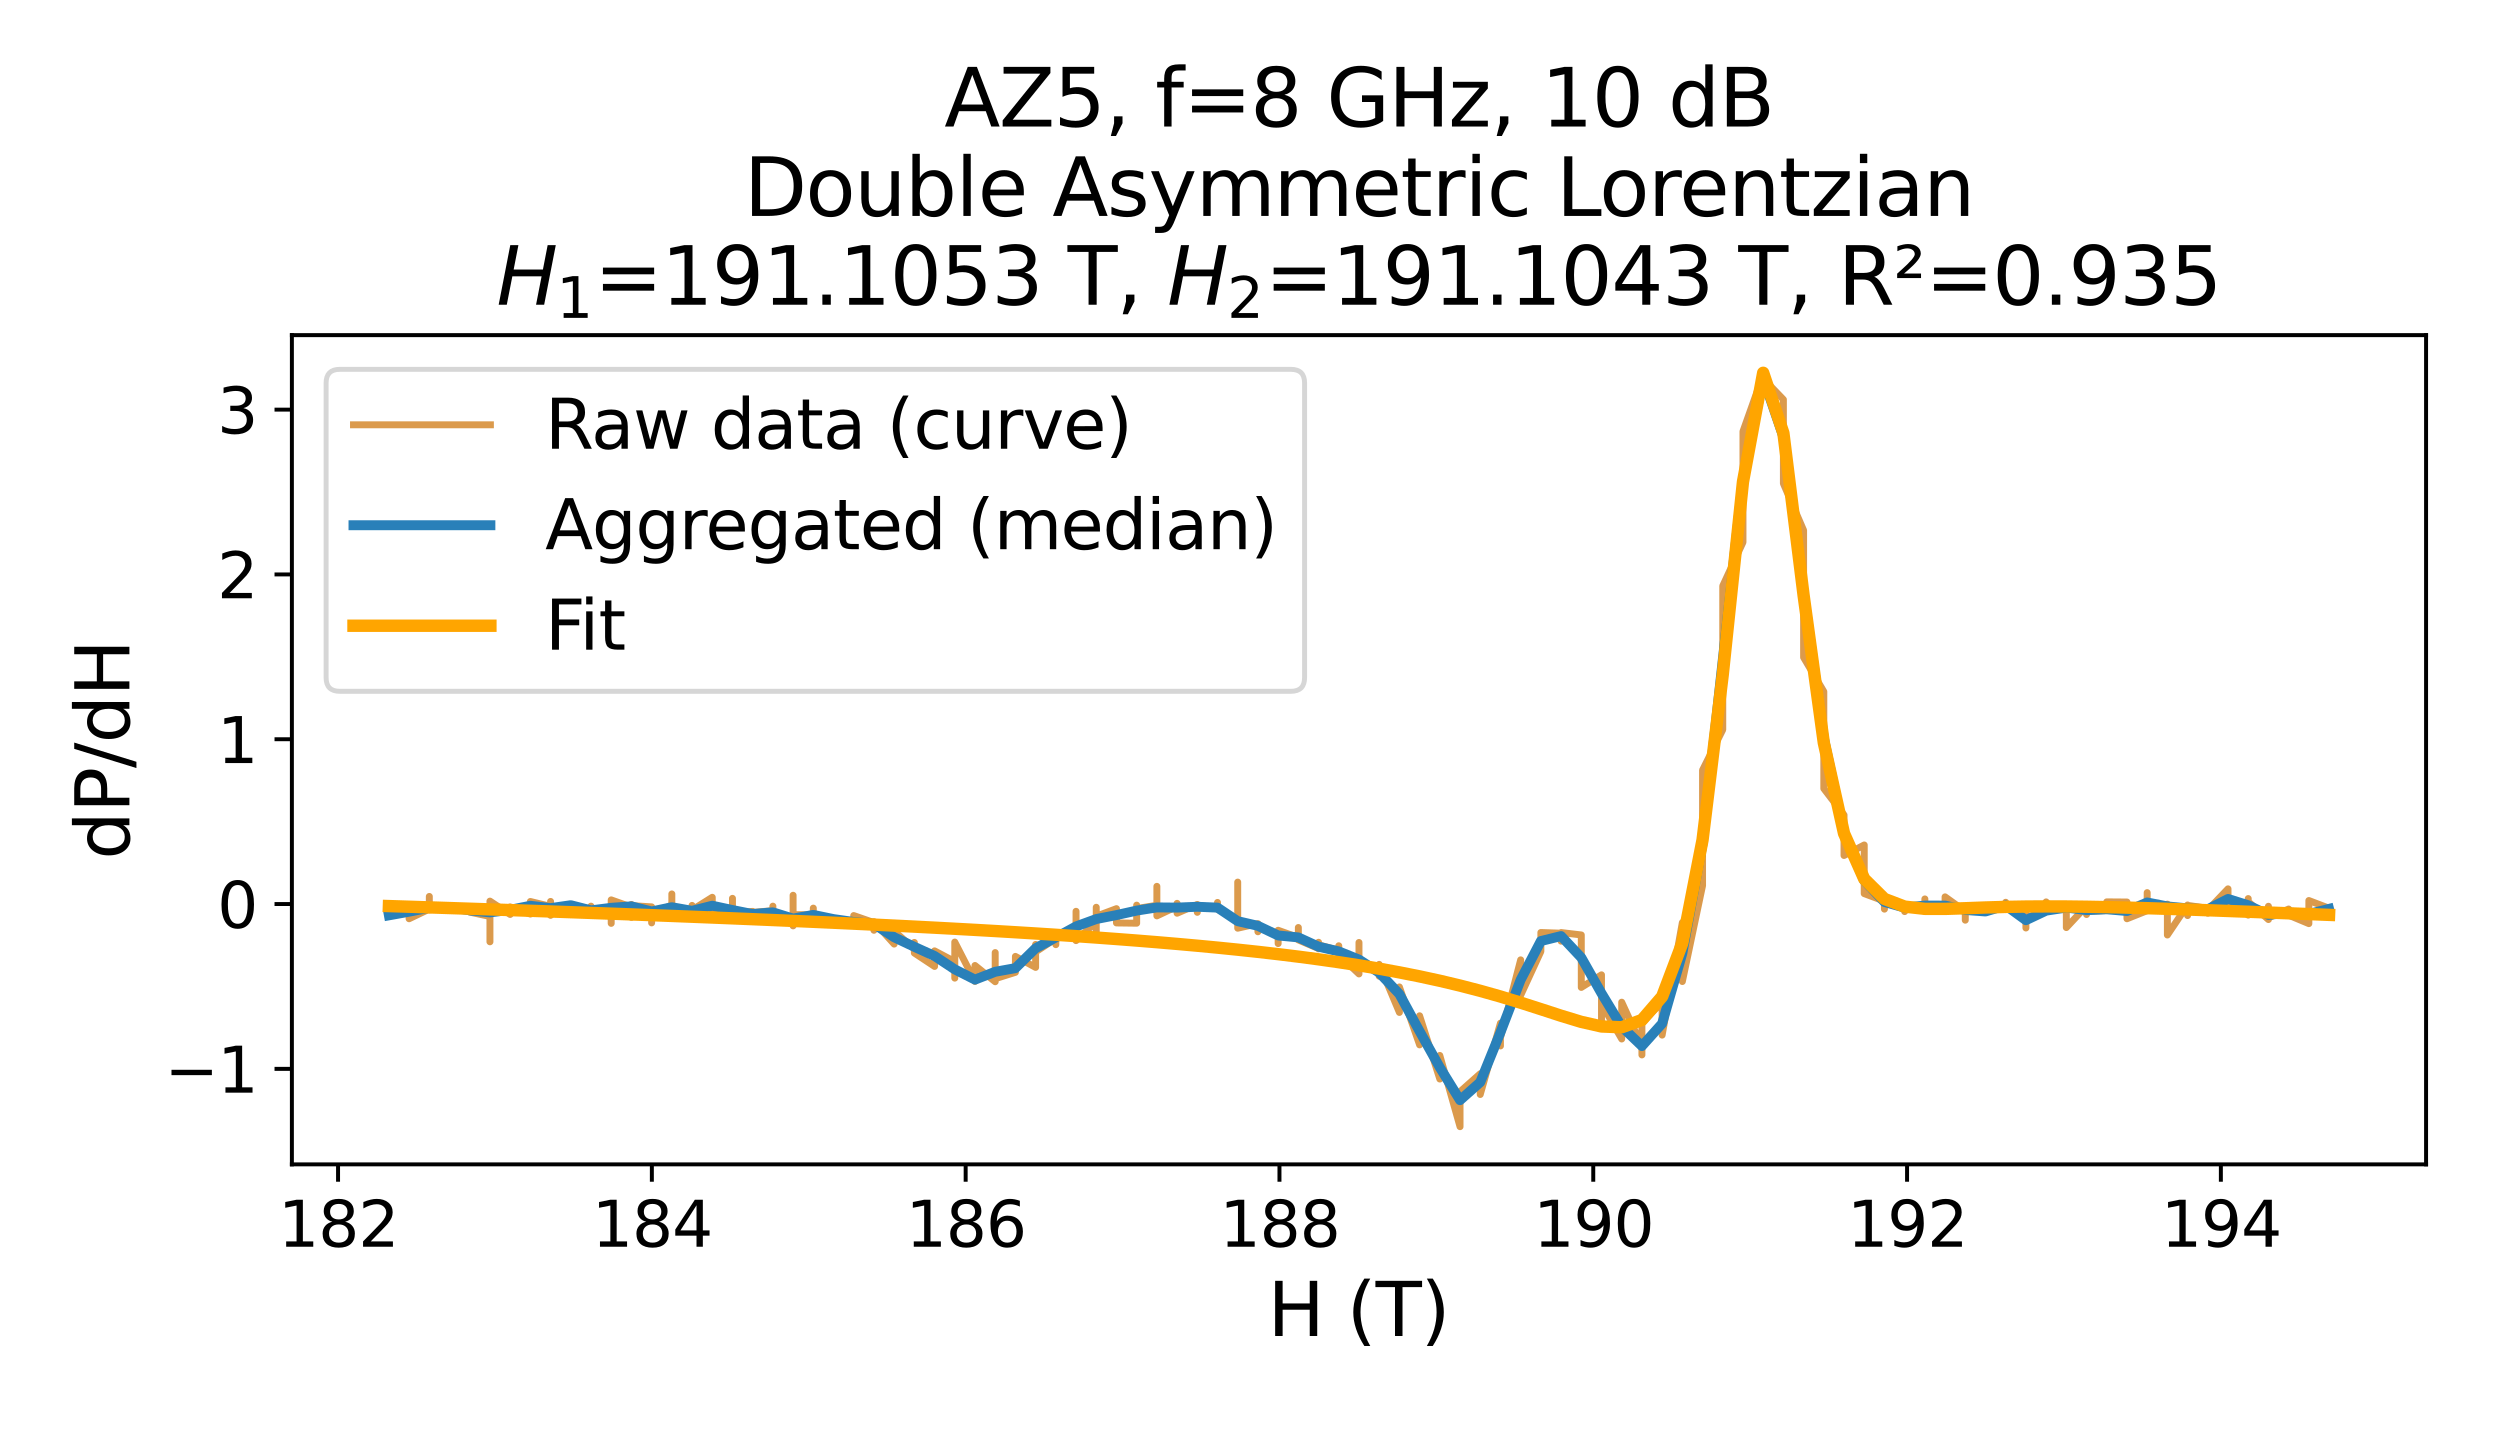 <?xml version="1.0" encoding="utf-8" standalone="no"?>
<!DOCTYPE svg PUBLIC "-//W3C//DTD SVG 1.1//EN"
  "http://www.w3.org/Graphics/SVG/1.1/DTD/svg11.dtd">
<svg xmlns:xlink="http://www.w3.org/1999/xlink" width="504pt" height="288pt" viewBox="0 0 504 288" xmlns="http://www.w3.org/2000/svg" version="1.1">
 <defs>
  <style type="text/css">*{stroke-linejoin: round; stroke-linecap: butt}</style>
 </defs>
 <g id="figure_1">
  <g id="patch_1">
   <path d="M 0 288 
L 504 288 
L 504 0 
L 0 0 
z
" style="fill: #ffffff"/>
  </g>
  <g id="axes_1">
   <g id="patch_2">
    <path d="M 58.844 234.736 
L 489.096 234.736 
L 489.096 67.56 
L 58.844 67.56 
z
" style="fill: #ffffff"/>
   </g>
   <g id="matplotlib.axis_1">
    <g id="xtick_1">
     <g id="line2d_1">
      <defs>
       <path id="mc2776d03d2" d="M 0 0 
L 0 3.5 
" style="stroke: #000000; stroke-width: 0.8"/>
      </defs>
      <g>
       <use xlink:href="#mc2776d03d2" x="68.151" y="234.736" style="stroke: #000000; stroke-width: 0.8"/>
      </g>
     </g>
     <g id="text_1">
      <!-- 182 -->
      <g transform="translate(56.079 251.348) scale(0.127 -0.127)">
       <defs>
        <path id="DejaVuSans-31" d="M 794 531 
L 1825 531 
L 1825 4091 
L 703 3866 
L 703 4441 
L 1819 4666 
L 2450 4666 
L 2450 531 
L 3481 531 
L 3481 0 
L 794 0 
L 794 531 
z
" transform="scale(0.016)"/>
        <path id="DejaVuSans-38" d="M 2034 2216 
Q 1584 2216 1326 1975 
Q 1069 1734 1069 1313 
Q 1069 891 1326 650 
Q 1584 409 2034 409 
Q 2484 409 2743 651 
Q 3003 894 3003 1313 
Q 3003 1734 2745 1975 
Q 2488 2216 2034 2216 
z
M 1403 2484 
Q 997 2584 770 2862 
Q 544 3141 544 3541 
Q 544 4100 942 4425 
Q 1341 4750 2034 4750 
Q 2731 4750 3128 4425 
Q 3525 4100 3525 3541 
Q 3525 3141 3298 2862 
Q 3072 2584 2669 2484 
Q 3125 2378 3379 2068 
Q 3634 1759 3634 1313 
Q 3634 634 3220 271 
Q 2806 -91 2034 -91 
Q 1263 -91 848 271 
Q 434 634 434 1313 
Q 434 1759 690 2068 
Q 947 2378 1403 2484 
z
M 1172 3481 
Q 1172 3119 1398 2916 
Q 1625 2713 2034 2713 
Q 2441 2713 2670 2916 
Q 2900 3119 2900 3481 
Q 2900 3844 2670 4047 
Q 2441 4250 2034 4250 
Q 1625 4250 1398 4047 
Q 1172 3844 1172 3481 
z
" transform="scale(0.016)"/>
        <path id="DejaVuSans-32" d="M 1228 531 
L 3431 531 
L 3431 0 
L 469 0 
L 469 531 
Q 828 903 1448 1529 
Q 2069 2156 2228 2338 
Q 2531 2678 2651 2914 
Q 2772 3150 2772 3378 
Q 2772 3750 2511 3984 
Q 2250 4219 1831 4219 
Q 1534 4219 1204 4116 
Q 875 4013 500 3803 
L 500 4441 
Q 881 4594 1212 4672 
Q 1544 4750 1819 4750 
Q 2544 4750 2975 4387 
Q 3406 4025 3406 3419 
Q 3406 3131 3298 2873 
Q 3191 2616 2906 2266 
Q 2828 2175 2409 1742 
Q 1991 1309 1228 531 
z
" transform="scale(0.016)"/>
       </defs>
       <use xlink:href="#DejaVuSans-31"/>
       <use xlink:href="#DejaVuSans-38" transform="translate(63.623 0)"/>
       <use xlink:href="#DejaVuSans-32" transform="translate(127.246 0)"/>
      </g>
     </g>
    </g>
    <g id="xtick_2">
     <g id="line2d_2">
      <g>
       <use xlink:href="#mc2776d03d2" x="131.414" y="234.736" style="stroke: #000000; stroke-width: 0.8"/>
      </g>
     </g>
     <g id="text_2">
      <!-- 184 -->
      <g transform="translate(119.341 251.348) scale(0.127 -0.127)">
       <defs>
        <path id="DejaVuSans-34" d="M 2419 4116 
L 825 1625 
L 2419 1625 
L 2419 4116 
z
M 2253 4666 
L 3047 4666 
L 3047 1625 
L 3713 1625 
L 3713 1100 
L 3047 1100 
L 3047 0 
L 2419 0 
L 2419 1100 
L 313 1100 
L 313 1709 
L 2253 4666 
z
" transform="scale(0.016)"/>
       </defs>
       <use xlink:href="#DejaVuSans-31"/>
       <use xlink:href="#DejaVuSans-38" transform="translate(63.623 0)"/>
       <use xlink:href="#DejaVuSans-34" transform="translate(127.246 0)"/>
      </g>
     </g>
    </g>
    <g id="xtick_3">
     <g id="line2d_3">
      <g>
       <use xlink:href="#mc2776d03d2" x="194.676" y="234.736" style="stroke: #000000; stroke-width: 0.8"/>
      </g>
     </g>
     <g id="text_3">
      <!-- 186 -->
      <g transform="translate(182.603 251.348) scale(0.127 -0.127)">
       <defs>
        <path id="DejaVuSans-36" d="M 2113 2584 
Q 1688 2584 1439 2293 
Q 1191 2003 1191 1497 
Q 1191 994 1439 701 
Q 1688 409 2113 409 
Q 2538 409 2786 701 
Q 3034 994 3034 1497 
Q 3034 2003 2786 2293 
Q 2538 2584 2113 2584 
z
M 3366 4563 
L 3366 3988 
Q 3128 4100 2886 4159 
Q 2644 4219 2406 4219 
Q 1781 4219 1451 3797 
Q 1122 3375 1075 2522 
Q 1259 2794 1537 2939 
Q 1816 3084 2150 3084 
Q 2853 3084 3261 2657 
Q 3669 2231 3669 1497 
Q 3669 778 3244 343 
Q 2819 -91 2113 -91 
Q 1303 -91 875 529 
Q 447 1150 447 2328 
Q 447 3434 972 4092 
Q 1497 4750 2381 4750 
Q 2619 4750 2861 4703 
Q 3103 4656 3366 4563 
z
" transform="scale(0.016)"/>
       </defs>
       <use xlink:href="#DejaVuSans-31"/>
       <use xlink:href="#DejaVuSans-38" transform="translate(63.623 0)"/>
       <use xlink:href="#DejaVuSans-36" transform="translate(127.246 0)"/>
      </g>
     </g>
    </g>
    <g id="xtick_4">
     <g id="line2d_4">
      <g>
       <use xlink:href="#mc2776d03d2" x="257.939" y="234.736" style="stroke: #000000; stroke-width: 0.8"/>
      </g>
     </g>
     <g id="text_4">
      <!-- 188 -->
      <g transform="translate(245.866 251.348) scale(0.127 -0.127)">
       <use xlink:href="#DejaVuSans-31"/>
       <use xlink:href="#DejaVuSans-38" transform="translate(63.623 0)"/>
       <use xlink:href="#DejaVuSans-38" transform="translate(127.246 0)"/>
      </g>
     </g>
    </g>
    <g id="xtick_5">
     <g id="line2d_5">
      <g>
       <use xlink:href="#mc2776d03d2" x="321.201" y="234.736" style="stroke: #000000; stroke-width: 0.8"/>
      </g>
     </g>
     <g id="text_5">
      <!-- 190 -->
      <g transform="translate(309.128 251.348) scale(0.127 -0.127)">
       <defs>
        <path id="DejaVuSans-39" d="M 703 97 
L 703 672 
Q 941 559 1184 500 
Q 1428 441 1663 441 
Q 2288 441 2617 861 
Q 2947 1281 2994 2138 
Q 2813 1869 2534 1725 
Q 2256 1581 1919 1581 
Q 1219 1581 811 2004 
Q 403 2428 403 3163 
Q 403 3881 828 4315 
Q 1253 4750 1959 4750 
Q 2769 4750 3195 4129 
Q 3622 3509 3622 2328 
Q 3622 1225 3098 567 
Q 2575 -91 1691 -91 
Q 1453 -91 1209 -44 
Q 966 3 703 97 
z
M 1959 2075 
Q 2384 2075 2632 2365 
Q 2881 2656 2881 3163 
Q 2881 3666 2632 3958 
Q 2384 4250 1959 4250 
Q 1534 4250 1286 3958 
Q 1038 3666 1038 3163 
Q 1038 2656 1286 2365 
Q 1534 2075 1959 2075 
z
" transform="scale(0.016)"/>
        <path id="DejaVuSans-30" d="M 2034 4250 
Q 1547 4250 1301 3770 
Q 1056 3291 1056 2328 
Q 1056 1369 1301 889 
Q 1547 409 2034 409 
Q 2525 409 2770 889 
Q 3016 1369 3016 2328 
Q 3016 3291 2770 3770 
Q 2525 4250 2034 4250 
z
M 2034 4750 
Q 2819 4750 3233 4129 
Q 3647 3509 3647 2328 
Q 3647 1150 3233 529 
Q 2819 -91 2034 -91 
Q 1250 -91 836 529 
Q 422 1150 422 2328 
Q 422 3509 836 4129 
Q 1250 4750 2034 4750 
z
" transform="scale(0.016)"/>
       </defs>
       <use xlink:href="#DejaVuSans-31"/>
       <use xlink:href="#DejaVuSans-39" transform="translate(63.623 0)"/>
       <use xlink:href="#DejaVuSans-30" transform="translate(127.246 0)"/>
      </g>
     </g>
    </g>
    <g id="xtick_6">
     <g id="line2d_6">
      <g>
       <use xlink:href="#mc2776d03d2" x="384.464" y="234.736" style="stroke: #000000; stroke-width: 0.8"/>
      </g>
     </g>
     <g id="text_6">
      <!-- 192 -->
      <g transform="translate(372.391 251.348) scale(0.127 -0.127)">
       <use xlink:href="#DejaVuSans-31"/>
       <use xlink:href="#DejaVuSans-39" transform="translate(63.623 0)"/>
       <use xlink:href="#DejaVuSans-32" transform="translate(127.246 0)"/>
      </g>
     </g>
    </g>
    <g id="xtick_7">
     <g id="line2d_7">
      <g>
       <use xlink:href="#mc2776d03d2" x="447.726" y="234.736" style="stroke: #000000; stroke-width: 0.8"/>
      </g>
     </g>
     <g id="text_7">
      <!-- 194 -->
      <g transform="translate(435.653 251.348) scale(0.127 -0.127)">
       <use xlink:href="#DejaVuSans-31"/>
       <use xlink:href="#DejaVuSans-39" transform="translate(63.623 0)"/>
       <use xlink:href="#DejaVuSans-34" transform="translate(127.246 0)"/>
      </g>
     </g>
    </g>
    <g id="text_8">
     <!-- H (T) -->
     <g transform="translate(255.574 269.338) scale(0.149 -0.149)">
      <defs>
       <path id="DejaVuSans-48" d="M 628 4666 
L 1259 4666 
L 1259 2753 
L 3553 2753 
L 3553 4666 
L 4184 4666 
L 4184 0 
L 3553 0 
L 3553 2222 
L 1259 2222 
L 1259 0 
L 628 0 
L 628 4666 
z
" transform="scale(0.016)"/>
       <path id="DejaVuSans-20" transform="scale(0.016)"/>
       <path id="DejaVuSans-28" d="M 1984 4856 
Q 1566 4138 1362 3434 
Q 1159 2731 1159 2009 
Q 1159 1288 1364 580 
Q 1569 -128 1984 -844 
L 1484 -844 
Q 1016 -109 783 600 
Q 550 1309 550 2009 
Q 550 2706 781 3412 
Q 1013 4119 1484 4856 
L 1984 4856 
z
" transform="scale(0.016)"/>
       <path id="DejaVuSans-54" d="M -19 4666 
L 3928 4666 
L 3928 4134 
L 2272 4134 
L 2272 0 
L 1638 0 
L 1638 4134 
L -19 4134 
L -19 4666 
z
" transform="scale(0.016)"/>
       <path id="DejaVuSans-29" d="M 513 4856 
L 1013 4856 
Q 1481 4119 1714 3412 
Q 1947 2706 1947 2009 
Q 1947 1309 1714 600 
Q 1481 -109 1013 -844 
L 513 -844 
Q 928 -128 1133 580 
Q 1338 1288 1338 2009 
Q 1338 2731 1133 3434 
Q 928 4138 513 4856 
z
" transform="scale(0.016)"/>
      </defs>
      <use xlink:href="#DejaVuSans-48"/>
      <use xlink:href="#DejaVuSans-20" transform="translate(75.195 0)"/>
      <use xlink:href="#DejaVuSans-28" transform="translate(106.982 0)"/>
      <use xlink:href="#DejaVuSans-54" transform="translate(145.996 0)"/>
      <use xlink:href="#DejaVuSans-29" transform="translate(207.08 0)"/>
     </g>
    </g>
   </g>
   <g id="matplotlib.axis_2">
    <g id="ytick_1">
     <g id="line2d_8">
      <defs>
       <path id="mfc58a7ad04" d="M 0 0 
L -3.5 0 
" style="stroke: #000000; stroke-width: 0.8"/>
      </defs>
      <g>
       <use xlink:href="#mfc58a7ad04" x="58.844" y="215.481" style="stroke: #000000; stroke-width: 0.8"/>
      </g>
     </g>
     <g id="text_9">
      <!-- −1 -->
      <g transform="translate(33.195 220.287) scale(0.127 -0.127)">
       <defs>
        <path id="DejaVuSans-2212" d="M 678 2272 
L 4684 2272 
L 4684 1741 
L 678 1741 
L 678 2272 
z
" transform="scale(0.016)"/>
       </defs>
       <use xlink:href="#DejaVuSans-2212"/>
       <use xlink:href="#DejaVuSans-31" transform="translate(83.789 0)"/>
      </g>
     </g>
    </g>
    <g id="ytick_2">
     <g id="line2d_9">
      <g>
       <use xlink:href="#mfc58a7ad04" x="58.844" y="182.256" style="stroke: #000000; stroke-width: 0.8"/>
      </g>
     </g>
     <g id="text_10">
      <!-- 0 -->
      <g transform="translate(43.795 187.062) scale(0.127 -0.127)">
       <use xlink:href="#DejaVuSans-30"/>
      </g>
     </g>
    </g>
    <g id="ytick_3">
     <g id="line2d_10">
      <g>
       <use xlink:href="#mfc58a7ad04" x="58.844" y="149.032" style="stroke: #000000; stroke-width: 0.8"/>
      </g>
     </g>
     <g id="text_11">
      <!-- 1 -->
      <g transform="translate(43.795 153.838) scale(0.127 -0.127)">
       <use xlink:href="#DejaVuSans-31"/>
      </g>
     </g>
    </g>
    <g id="ytick_4">
     <g id="line2d_11">
      <g>
       <use xlink:href="#mfc58a7ad04" x="58.844" y="115.807" style="stroke: #000000; stroke-width: 0.8"/>
      </g>
     </g>
     <g id="text_12">
      <!-- 2 -->
      <g transform="translate(43.795 120.613) scale(0.127 -0.127)">
       <use xlink:href="#DejaVuSans-32"/>
      </g>
     </g>
    </g>
    <g id="ytick_5">
     <g id="line2d_12">
      <g>
       <use xlink:href="#mfc58a7ad04" x="58.844" y="82.583" style="stroke: #000000; stroke-width: 0.8"/>
      </g>
     </g>
     <g id="text_13">
      <!-- 3 -->
      <g transform="translate(43.795 87.389) scale(0.127 -0.127)">
       <defs>
        <path id="DejaVuSans-33" d="M 2597 2516 
Q 3050 2419 3304 2112 
Q 3559 1806 3559 1356 
Q 3559 666 3084 287 
Q 2609 -91 1734 -91 
Q 1441 -91 1130 -33 
Q 819 25 488 141 
L 488 750 
Q 750 597 1062 519 
Q 1375 441 1716 441 
Q 2309 441 2620 675 
Q 2931 909 2931 1356 
Q 2931 1769 2642 2001 
Q 2353 2234 1838 2234 
L 1294 2234 
L 1294 2753 
L 1863 2753 
Q 2328 2753 2575 2939 
Q 2822 3125 2822 3475 
Q 2822 3834 2567 4026 
Q 2313 4219 1838 4219 
Q 1578 4219 1281 4162 
Q 984 4106 628 3988 
L 628 4550 
Q 988 4650 1302 4700 
Q 1616 4750 1894 4750 
Q 2613 4750 3031 4423 
Q 3450 4097 3450 3541 
Q 3450 3153 3228 2886 
Q 3006 2619 2597 2516 
z
" transform="scale(0.016)"/>
       </defs>
       <use xlink:href="#DejaVuSans-33"/>
      </g>
     </g>
    </g>
    <g id="text_14">
     <!-- dP/dH -->
     <g transform="translate(26.086 173.286) rotate(-90) scale(0.149 -0.149)">
      <defs>
       <path id="DejaVuSans-64" d="M 2906 2969 
L 2906 4863 
L 3481 4863 
L 3481 0 
L 2906 0 
L 2906 525 
Q 2725 213 2448 61 
Q 2172 -91 1784 -91 
Q 1150 -91 751 415 
Q 353 922 353 1747 
Q 353 2572 751 3078 
Q 1150 3584 1784 3584 
Q 2172 3584 2448 3432 
Q 2725 3281 2906 2969 
z
M 947 1747 
Q 947 1113 1208 752 
Q 1469 391 1925 391 
Q 2381 391 2643 752 
Q 2906 1113 2906 1747 
Q 2906 2381 2643 2742 
Q 2381 3103 1925 3103 
Q 1469 3103 1208 2742 
Q 947 2381 947 1747 
z
" transform="scale(0.016)"/>
       <path id="DejaVuSans-50" d="M 1259 4147 
L 1259 2394 
L 2053 2394 
Q 2494 2394 2734 2622 
Q 2975 2850 2975 3272 
Q 2975 3691 2734 3919 
Q 2494 4147 2053 4147 
L 1259 4147 
z
M 628 4666 
L 2053 4666 
Q 2838 4666 3239 4311 
Q 3641 3956 3641 3272 
Q 3641 2581 3239 2228 
Q 2838 1875 2053 1875 
L 1259 1875 
L 1259 0 
L 628 0 
L 628 4666 
z
" transform="scale(0.016)"/>
       <path id="DejaVuSans-2f" d="M 1625 4666 
L 2156 4666 
L 531 -594 
L 0 -594 
L 1625 4666 
z
" transform="scale(0.016)"/>
      </defs>
      <use xlink:href="#DejaVuSans-64"/>
      <use xlink:href="#DejaVuSans-50" transform="translate(63.477 0)"/>
      <use xlink:href="#DejaVuSans-2f" transform="translate(123.779 0)"/>
      <use xlink:href="#DejaVuSans-64" transform="translate(157.471 0)"/>
      <use xlink:href="#DejaVuSans-48" transform="translate(220.947 0)"/>
     </g>
    </g>
   </g>
   <g id="line2d_13">
    <path d="M 78.401 184.534 
L 82.475 183.72 
L 82.475 182.618 
L 82.475 185.219 
L 86.55 183.271 
L 86.55 180.723 
L 86.55 183.431 
L 90.624 182.853 
L 90.624 182.864 
L 90.624 182.607 
L 90.624 183.281 
L 94.698 183.581 
L 94.698 183.292 
L 94.698 183.881 
L 98.773 184.759 
L 98.773 189.866 
L 98.773 181.665 
L 102.847 184.352 
L 102.847 182.832 
L 102.847 182.875 
L 106.921 184.277 
L 106.921 181.74 
L 110.996 182.725 
L 110.996 184.534 
L 110.996 181.729 
L 110.996 183.431 
L 115.07 184.384 
L 115.07 182.404 
L 115.07 182.468 
L 119.144 183.26 
L 119.144 182.682 
L 119.144 183.849 
L 123.219 183.239 
L 123.219 186.151 
L 123.219 181.418 
L 127.293 182.864 
L 127.293 182.339 
L 127.293 184.941 
L 127.293 182.575 
L 131.368 182.821 
L 131.368 186.055 
L 131.368 184.566 
L 135.442 182.382 
L 135.442 180.219 
L 135.442 183.613 
L 135.442 183.41 
L 139.516 183.785 
L 139.516 182.532 
L 139.516 183.967 
L 139.516 183.453 
L 143.591 180.894 
L 143.591 184.438 
L 143.591 183.538 
L 147.665 183.389 
L 147.665 181.108 
L 147.665 184.149 
L 151.739 183.731 
L 151.739 184.941 
L 151.739 183.945 
L 155.814 183.581 
L 155.814 182.682 
L 155.814 184.791 
L 159.888 186.001 
L 159.888 186.654 
L 159.888 180.487 
L 159.888 184.384 
L 163.962 184.427 
L 163.962 183.078 
L 163.962 184.759 
L 168.037 185.145 
L 168.037 185.476 
L 168.037 185.177 
L 172.111 186.194 
L 172.111 184.577 
L 176.185 185.99 
L 176.185 187.543 
L 176.185 185.808 
L 180.26 190.327 
L 180.26 187.682 
L 184.334 191.333 
L 184.334 189.995 
L 184.334 192.136 
L 188.409 194.834 
L 188.409 191.697 
L 192.483 193.849 
L 192.483 197.19 
L 192.483 189.92 
L 196.557 197.854 
L 196.557 194.642 
L 200.632 197.918 
L 200.632 192.04 
L 200.632 197.308 
L 204.706 196.023 
L 204.706 192.811 
L 208.78 195.027 
L 208.78 190.402 
L 208.78 191.901 
L 212.855 189.213 
L 212.855 190.444 
L 212.855 188.474 
L 216.929 187.682 
L 216.929 183.72 
L 216.929 189.631 
L 221.003 185.851 
L 221.003 182.907 
L 221.003 187.8 
L 221.003 184.706 
L 225.078 183.185 
L 225.078 186.065 
L 229.152 186.119 
L 229.152 182.478 
L 229.152 183.164 
L 233.226 182.5 
L 233.226 178.688 
L 233.226 184.641 
L 237.301 182.725 
L 237.301 182.114 
L 237.301 184.106 
L 241.375 182.339 
L 241.375 183.924 
L 241.375 182.436 
L 245.45 183.207 
L 245.45 181.932 
L 245.45 183.324 
L 249.524 185.209 
L 249.524 177.832 
L 249.524 187.125 
L 253.598 186.204 
L 253.598 187.843 
L 253.598 186.558 
L 257.673 188.303 
L 257.673 190.22 
L 257.673 187.543 
L 261.747 188.999 
L 261.747 188.967 
L 261.747 186.986 
L 261.747 189.492 
L 265.821 191.226 
L 265.821 189.963 
L 265.821 191.29 
L 265.821 190.477 
L 269.896 191.59 
L 269.896 190.669 
L 269.896 192.489 
L 273.97 196.344 
L 273.97 190.005 
L 273.97 193.41 
L 278.044 196.237 
L 278.044 196.804 
L 278.044 194.417 
L 282.119 204.107 
L 282.119 198.967 
L 286.193 210.648 
L 286.193 204.781 
L 290.267 217.533 
L 290.267 212.779 
L 294.342 227.137 
L 294.342 220.081 
L 298.416 216.462 
L 298.416 220.649 
L 302.49 206.269 
L 302.49 210.863 
L 302.49 209.214 
L 306.565 193.507 
L 306.565 200.648 
L 310.639 191.815 
L 310.639 187.993 
L 314.714 188.132 
L 314.714 189.738 
L 314.714 188.003 
L 318.788 188.485 
L 318.788 199.064 
L 322.862 196.526 
L 322.862 206.216 
L 322.862 202.372 
L 326.937 209.46 
L 326.937 202.04 
L 331.011 210.905 
L 331.011 212.672 
L 331.011 206.301 
L 335.085 201.976 
L 335.085 208.678 
L 339.16 185.99 
L 339.16 197.875 
L 343.234 178.538 
L 343.234 155.251 
L 347.308 147.103 
L 347.308 118.118 
L 351.383 109.317 
L 351.383 86.971 
L 355.457 75.515 
L 355.457 76.307 
L 359.531 80.547 
L 359.531 97.475 
L 363.606 106.919 
L 363.606 132.53 
L 367.68 139.426 
L 367.68 158.977 
L 371.755 164.298 
L 371.755 172.467 
L 375.829 170.347 
L 375.829 180.155 
L 379.903 181.675 
L 379.903 181.675 
L 379.903 183.281 
L 379.903 181.986 
L 383.978 182.875 
L 383.978 183.774 
L 383.978 183.099 
L 388.052 182.757 
L 388.052 181.226 
L 388.052 183.742 
L 392.126 183.667 
L 392.126 180.808 
L 396.201 183.731 
L 396.201 185.509 
L 396.201 182.896 
L 400.275 183.881 
L 400.275 183.881 
L 400.275 183.185 
L 400.275 183.624 
L 404.349 182.586 
L 404.349 181.9 
L 404.349 182.875 
L 408.424 184.524 
L 408.424 187.082 
L 408.424 182.66 
L 412.498 183.603 
L 412.498 181.825 
L 412.498 183.688 
L 412.498 183.571 
L 416.572 182.95 
L 416.572 182.778 
L 416.572 186.997 
L 420.647 182.628 
L 420.647 184.363 
L 420.647 183.774 
L 424.721 183.549 
L 424.721 181.815 
L 428.796 181.847 
L 428.796 185.219 
L 432.87 183.592 
L 432.87 179.952 
L 432.87 182.971 
L 436.944 182.875 
L 436.944 182.275 
L 436.944 188.496 
L 441.019 182.446 
L 441.019 184.577 
L 441.019 182.521 
L 445.093 183.11 
L 445.093 184.095 
L 445.093 183.464 
L 449.167 179.191 
L 449.167 183.506 
L 453.242 183.228 
L 453.242 181.151 
L 453.242 184.491 
L 453.242 181.772 
L 457.316 185.38 
L 457.316 182.703 
L 457.316 185.016 
L 461.39 183.26 
L 461.39 184.502 
L 465.465 186.204 
L 465.465 181.547 
L 469.539 183.099 
L 469.539 183.763 
L 469.539 183.196 
" clip-path="url(#p3dfafad4a4)" style="fill: none; stroke: #cc7000; stroke-opacity: 0.7; stroke-width: 1.4; stroke-linecap: square"/>
   </g>
   <g id="line2d_14">
    <path d="M 78.401 184.534 
L 82.475 183.801 
L 86.55 182.998 
L 90.624 182.859 
L 94.698 183.522 
L 98.773 183.94 
L 102.847 183.415 
L 106.921 182.602 
L 110.996 183.078 
L 115.07 182.489 
L 119.144 183.533 
L 123.219 183.014 
L 127.293 182.719 
L 131.368 183.753 
L 135.442 182.896 
L 139.516 183.619 
L 143.591 182.591 
L 147.665 183.464 
L 151.739 184.277 
L 155.814 183.924 
L 159.888 185.193 
L 163.962 184.443 
L 168.037 185.289 
L 172.111 185.873 
L 176.185 186.269 
L 180.26 188.951 
L 184.334 190.883 
L 188.409 192.73 
L 192.483 195.429 
L 196.557 197.49 
L 200.632 195.91 
L 204.706 195.177 
L 208.78 191.173 
L 212.855 188.988 
L 216.929 186.767 
L 221.003 185.278 
L 225.078 184.481 
L 229.152 183.576 
L 233.226 182.933 
L 237.301 182.971 
L 241.375 182.805 
L 245.45 182.976 
L 249.524 185.707 
L 253.598 186.649 
L 257.673 188.587 
L 261.747 188.983 
L 265.821 190.851 
L 269.896 191.804 
L 273.97 193.448 
L 278.044 196.087 
L 282.119 200.407 
L 286.193 207.913 
L 290.267 215.194 
L 294.342 221.794 
L 298.416 218.17 
L 302.49 208.127 
L 306.565 197.527 
L 310.639 189.716 
L 314.714 188.71 
L 318.788 193.052 
L 322.862 200.252 
L 326.937 206.981 
L 331.011 210.884 
L 335.085 206.35 
L 339.16 192.195 
L 343.234 170.117 
L 347.308 133.066 
L 351.383 96.522 
L 355.457 76.227 
L 359.531 88.053 
L 363.606 119.451 
L 367.68 148.767 
L 371.755 168.035 
L 375.829 177.532 
L 379.903 181.831 
L 383.978 182.987 
L 388.052 182.564 
L 392.126 182.569 
L 396.201 183.447 
L 400.275 183.753 
L 404.349 182.543 
L 408.424 185.509 
L 412.498 183.587 
L 416.572 182.971 
L 420.647 183.474 
L 424.721 183.308 
L 428.796 183.662 
L 432.87 181.938 
L 436.944 182.735 
L 441.019 183.126 
L 445.093 183.308 
L 449.167 181.231 
L 453.242 182.5 
L 457.316 184.449 
L 461.39 183.972 
L 465.465 184.256 
L 469.539 183.228 
" clip-path="url(#p3dfafad4a4)" style="fill: none; stroke: #2980b9; stroke-width: 2; stroke-linecap: square"/>
   </g>
   <g id="line2d_15">
    <path d="M 78.401 182.666 
L 82.475 182.796 
L 86.55 182.928 
L 90.624 183.062 
L 94.698 183.197 
L 98.773 183.333 
L 102.847 183.472 
L 106.921 183.612 
L 110.996 183.754 
L 115.07 183.898 
L 119.144 184.045 
L 123.219 184.193 
L 127.293 184.344 
L 131.368 184.497 
L 135.442 184.653 
L 139.516 184.812 
L 143.591 184.974 
L 147.665 185.139 
L 151.739 185.308 
L 155.814 185.48 
L 159.888 185.656 
L 163.962 185.836 
L 168.037 186.02 
L 172.111 186.209 
L 176.185 186.403 
L 180.26 186.603 
L 184.334 186.808 
L 188.409 187.019 
L 192.483 187.238 
L 196.557 187.463 
L 200.632 187.697 
L 204.706 187.939 
L 208.78 188.19 
L 212.855 188.451 
L 216.929 188.724 
L 221.003 189.008 
L 225.078 189.306 
L 229.152 189.618 
L 233.226 189.946 
L 237.301 190.292 
L 241.375 190.657 
L 245.45 191.043 
L 249.524 191.454 
L 253.598 191.892 
L 257.673 192.359 
L 261.747 192.86 
L 265.821 193.398 
L 269.896 193.979 
L 273.97 194.607 
L 278.044 195.288 
L 282.119 196.03 
L 286.193 196.84 
L 290.267 197.725 
L 294.342 198.693 
L 298.416 199.751 
L 302.49 200.901 
L 306.565 202.14 
L 310.639 203.448 
L 314.714 204.776 
L 318.788 206.013 
L 322.862 206.936 
L 326.937 207.098 
L 331.011 205.632 
L 335.085 200.914 
L 339.16 190.131 
L 343.234 169.323 
L 347.308 135.985 
L 351.383 97.138 
L 355.457 75.159 
L 359.531 87.308 
L 363.606 120.029 
L 367.68 149.751 
L 371.755 168.02 
L 375.829 177.186 
L 379.903 181.222 
L 383.978 182.772 
L 388.052 183.223 
L 392.126 183.233 
L 396.201 183.1 
L 400.275 182.95 
L 404.349 182.832 
L 408.424 182.76 
L 412.498 182.734 
L 416.572 182.749 
L 420.647 182.799 
L 424.721 182.876 
L 428.796 182.975 
L 432.87 183.091 
L 436.944 183.219 
L 441.019 183.357 
L 445.093 183.503 
L 449.167 183.653 
L 453.242 183.807 
L 457.316 183.964 
L 461.39 184.122 
L 465.465 184.28 
L 469.539 184.438 
" clip-path="url(#p3dfafad4a4)" style="fill: none; stroke: #ffa500; stroke-width: 2.5; stroke-linecap: square"/>
   </g>
   <g id="patch_3">
    <path d="M 58.844 234.736 
L 58.844 67.56 
" style="fill: none; stroke: #000000; stroke-width: 0.8; stroke-linejoin: miter; stroke-linecap: square"/>
   </g>
   <g id="patch_4">
    <path d="M 489.096 234.736 
L 489.096 67.56 
" style="fill: none; stroke: #000000; stroke-width: 0.8; stroke-linejoin: miter; stroke-linecap: square"/>
   </g>
   <g id="patch_5">
    <path d="M 58.844 234.736 
L 489.096 234.736 
" style="fill: none; stroke: #000000; stroke-width: 0.8; stroke-linejoin: miter; stroke-linecap: square"/>
   </g>
   <g id="patch_6">
    <path d="M 58.844 67.56 
L 489.096 67.56 
" style="fill: none; stroke: #000000; stroke-width: 0.8; stroke-linejoin: miter; stroke-linecap: square"/>
   </g>
   <g id="text_15">
    <!-- AZ5, f=8 GHz, 10 dB -->
    <g transform="translate(190.382 25.503) scale(0.161 -0.161)">
     <defs>
      <path id="DejaVuSans-41" d="M 2188 4044 
L 1331 1722 
L 3047 1722 
L 2188 4044 
z
M 1831 4666 
L 2547 4666 
L 4325 0 
L 3669 0 
L 3244 1197 
L 1141 1197 
L 716 0 
L 50 0 
L 1831 4666 
z
" transform="scale(0.016)"/>
      <path id="DejaVuSans-5a" d="M 359 4666 
L 4025 4666 
L 4025 4184 
L 1075 531 
L 4097 531 
L 4097 0 
L 288 0 
L 288 481 
L 3238 4134 
L 359 4134 
L 359 4666 
z
" transform="scale(0.016)"/>
      <path id="DejaVuSans-35" d="M 691 4666 
L 3169 4666 
L 3169 4134 
L 1269 4134 
L 1269 2991 
Q 1406 3038 1543 3061 
Q 1681 3084 1819 3084 
Q 2600 3084 3056 2656 
Q 3513 2228 3513 1497 
Q 3513 744 3044 326 
Q 2575 -91 1722 -91 
Q 1428 -91 1123 -41 
Q 819 9 494 109 
L 494 744 
Q 775 591 1075 516 
Q 1375 441 1709 441 
Q 2250 441 2565 725 
Q 2881 1009 2881 1497 
Q 2881 1984 2565 2268 
Q 2250 2553 1709 2553 
Q 1456 2553 1204 2497 
Q 953 2441 691 2322 
L 691 4666 
z
" transform="scale(0.016)"/>
      <path id="DejaVuSans-2c" d="M 750 794 
L 1409 794 
L 1409 256 
L 897 -744 
L 494 -744 
L 750 256 
L 750 794 
z
" transform="scale(0.016)"/>
      <path id="DejaVuSans-66" d="M 2375 4863 
L 2375 4384 
L 1825 4384 
Q 1516 4384 1395 4259 
Q 1275 4134 1275 3809 
L 1275 3500 
L 2222 3500 
L 2222 3053 
L 1275 3053 
L 1275 0 
L 697 0 
L 697 3053 
L 147 3053 
L 147 3500 
L 697 3500 
L 697 3744 
Q 697 4328 969 4595 
Q 1241 4863 1831 4863 
L 2375 4863 
z
" transform="scale(0.016)"/>
      <path id="DejaVuSans-3d" d="M 678 2906 
L 4684 2906 
L 4684 2381 
L 678 2381 
L 678 2906 
z
M 678 1631 
L 4684 1631 
L 4684 1100 
L 678 1100 
L 678 1631 
z
" transform="scale(0.016)"/>
      <path id="DejaVuSans-47" d="M 3809 666 
L 3809 1919 
L 2778 1919 
L 2778 2438 
L 4434 2438 
L 4434 434 
Q 4069 175 3628 42 
Q 3188 -91 2688 -91 
Q 1594 -91 976 548 
Q 359 1188 359 2328 
Q 359 3472 976 4111 
Q 1594 4750 2688 4750 
Q 3144 4750 3555 4637 
Q 3966 4525 4313 4306 
L 4313 3634 
Q 3963 3931 3569 4081 
Q 3175 4231 2741 4231 
Q 1884 4231 1454 3753 
Q 1025 3275 1025 2328 
Q 1025 1384 1454 906 
Q 1884 428 2741 428 
Q 3075 428 3337 486 
Q 3600 544 3809 666 
z
" transform="scale(0.016)"/>
      <path id="DejaVuSans-7a" d="M 353 3500 
L 3084 3500 
L 3084 2975 
L 922 459 
L 3084 459 
L 3084 0 
L 275 0 
L 275 525 
L 2438 3041 
L 353 3041 
L 353 3500 
z
" transform="scale(0.016)"/>
      <path id="DejaVuSans-42" d="M 1259 2228 
L 1259 519 
L 2272 519 
Q 2781 519 3026 730 
Q 3272 941 3272 1375 
Q 3272 1813 3026 2020 
Q 2781 2228 2272 2228 
L 1259 2228 
z
M 1259 4147 
L 1259 2741 
L 2194 2741 
Q 2656 2741 2882 2914 
Q 3109 3088 3109 3444 
Q 3109 3797 2882 3972 
Q 2656 4147 2194 4147 
L 1259 4147 
z
M 628 4666 
L 2241 4666 
Q 2963 4666 3353 4366 
Q 3744 4066 3744 3513 
Q 3744 3084 3544 2831 
Q 3344 2578 2956 2516 
Q 3422 2416 3680 2098 
Q 3938 1781 3938 1306 
Q 3938 681 3513 340 
Q 3088 0 2303 0 
L 628 0 
L 628 4666 
z
" transform="scale(0.016)"/>
     </defs>
     <use xlink:href="#DejaVuSans-41"/>
     <use xlink:href="#DejaVuSans-5a" transform="translate(68.408 0)"/>
     <use xlink:href="#DejaVuSans-35" transform="translate(136.914 0)"/>
     <use xlink:href="#DejaVuSans-2c" transform="translate(200.537 0)"/>
     <use xlink:href="#DejaVuSans-20" transform="translate(232.324 0)"/>
     <use xlink:href="#DejaVuSans-66" transform="translate(264.111 0)"/>
     <use xlink:href="#DejaVuSans-3d" transform="translate(299.316 0)"/>
     <use xlink:href="#DejaVuSans-38" transform="translate(383.105 0)"/>
     <use xlink:href="#DejaVuSans-20" transform="translate(446.729 0)"/>
     <use xlink:href="#DejaVuSans-47" transform="translate(478.516 0)"/>
     <use xlink:href="#DejaVuSans-48" transform="translate(556.006 0)"/>
     <use xlink:href="#DejaVuSans-7a" transform="translate(631.201 0)"/>
     <use xlink:href="#DejaVuSans-2c" transform="translate(683.691 0)"/>
     <use xlink:href="#DejaVuSans-20" transform="translate(715.479 0)"/>
     <use xlink:href="#DejaVuSans-31" transform="translate(747.266 0)"/>
     <use xlink:href="#DejaVuSans-30" transform="translate(810.889 0)"/>
     <use xlink:href="#DejaVuSans-20" transform="translate(874.512 0)"/>
     <use xlink:href="#DejaVuSans-64" transform="translate(906.299 0)"/>
     <use xlink:href="#DejaVuSans-42" transform="translate(969.775 0)"/>
    </g>
    <!-- Double Asymmetric Lorentzian -->
    <g transform="translate(149.994 43.532) scale(0.161 -0.161)">
     <defs>
      <path id="DejaVuSans-44" d="M 1259 4147 
L 1259 519 
L 2022 519 
Q 2988 519 3436 956 
Q 3884 1394 3884 2338 
Q 3884 3275 3436 3711 
Q 2988 4147 2022 4147 
L 1259 4147 
z
M 628 4666 
L 1925 4666 
Q 3281 4666 3915 4102 
Q 4550 3538 4550 2338 
Q 4550 1131 3912 565 
Q 3275 0 1925 0 
L 628 0 
L 628 4666 
z
" transform="scale(0.016)"/>
      <path id="DejaVuSans-6f" d="M 1959 3097 
Q 1497 3097 1228 2736 
Q 959 2375 959 1747 
Q 959 1119 1226 758 
Q 1494 397 1959 397 
Q 2419 397 2687 759 
Q 2956 1122 2956 1747 
Q 2956 2369 2687 2733 
Q 2419 3097 1959 3097 
z
M 1959 3584 
Q 2709 3584 3137 3096 
Q 3566 2609 3566 1747 
Q 3566 888 3137 398 
Q 2709 -91 1959 -91 
Q 1206 -91 779 398 
Q 353 888 353 1747 
Q 353 2609 779 3096 
Q 1206 3584 1959 3584 
z
" transform="scale(0.016)"/>
      <path id="DejaVuSans-75" d="M 544 1381 
L 544 3500 
L 1119 3500 
L 1119 1403 
Q 1119 906 1312 657 
Q 1506 409 1894 409 
Q 2359 409 2629 706 
Q 2900 1003 2900 1516 
L 2900 3500 
L 3475 3500 
L 3475 0 
L 2900 0 
L 2900 538 
Q 2691 219 2414 64 
Q 2138 -91 1772 -91 
Q 1169 -91 856 284 
Q 544 659 544 1381 
z
M 1991 3584 
L 1991 3584 
z
" transform="scale(0.016)"/>
      <path id="DejaVuSans-62" d="M 3116 1747 
Q 3116 2381 2855 2742 
Q 2594 3103 2138 3103 
Q 1681 3103 1420 2742 
Q 1159 2381 1159 1747 
Q 1159 1113 1420 752 
Q 1681 391 2138 391 
Q 2594 391 2855 752 
Q 3116 1113 3116 1747 
z
M 1159 2969 
Q 1341 3281 1617 3432 
Q 1894 3584 2278 3584 
Q 2916 3584 3314 3078 
Q 3713 2572 3713 1747 
Q 3713 922 3314 415 
Q 2916 -91 2278 -91 
Q 1894 -91 1617 61 
Q 1341 213 1159 525 
L 1159 0 
L 581 0 
L 581 4863 
L 1159 4863 
L 1159 2969 
z
" transform="scale(0.016)"/>
      <path id="DejaVuSans-6c" d="M 603 4863 
L 1178 4863 
L 1178 0 
L 603 0 
L 603 4863 
z
" transform="scale(0.016)"/>
      <path id="DejaVuSans-65" d="M 3597 1894 
L 3597 1613 
L 953 1613 
Q 991 1019 1311 708 
Q 1631 397 2203 397 
Q 2534 397 2845 478 
Q 3156 559 3463 722 
L 3463 178 
Q 3153 47 2828 -22 
Q 2503 -91 2169 -91 
Q 1331 -91 842 396 
Q 353 884 353 1716 
Q 353 2575 817 3079 
Q 1281 3584 2069 3584 
Q 2775 3584 3186 3129 
Q 3597 2675 3597 1894 
z
M 3022 2063 
Q 3016 2534 2758 2815 
Q 2500 3097 2075 3097 
Q 1594 3097 1305 2825 
Q 1016 2553 972 2059 
L 3022 2063 
z
" transform="scale(0.016)"/>
      <path id="DejaVuSans-73" d="M 2834 3397 
L 2834 2853 
Q 2591 2978 2328 3040 
Q 2066 3103 1784 3103 
Q 1356 3103 1142 2972 
Q 928 2841 928 2578 
Q 928 2378 1081 2264 
Q 1234 2150 1697 2047 
L 1894 2003 
Q 2506 1872 2764 1633 
Q 3022 1394 3022 966 
Q 3022 478 2636 193 
Q 2250 -91 1575 -91 
Q 1294 -91 989 -36 
Q 684 19 347 128 
L 347 722 
Q 666 556 975 473 
Q 1284 391 1588 391 
Q 1994 391 2212 530 
Q 2431 669 2431 922 
Q 2431 1156 2273 1281 
Q 2116 1406 1581 1522 
L 1381 1569 
Q 847 1681 609 1914 
Q 372 2147 372 2553 
Q 372 3047 722 3315 
Q 1072 3584 1716 3584 
Q 2034 3584 2315 3537 
Q 2597 3491 2834 3397 
z
" transform="scale(0.016)"/>
      <path id="DejaVuSans-79" d="M 2059 -325 
Q 1816 -950 1584 -1140 
Q 1353 -1331 966 -1331 
L 506 -1331 
L 506 -850 
L 844 -850 
Q 1081 -850 1212 -737 
Q 1344 -625 1503 -206 
L 1606 56 
L 191 3500 
L 800 3500 
L 1894 763 
L 2988 3500 
L 3597 3500 
L 2059 -325 
z
" transform="scale(0.016)"/>
      <path id="DejaVuSans-6d" d="M 3328 2828 
Q 3544 3216 3844 3400 
Q 4144 3584 4550 3584 
Q 5097 3584 5394 3201 
Q 5691 2819 5691 2113 
L 5691 0 
L 5113 0 
L 5113 2094 
Q 5113 2597 4934 2840 
Q 4756 3084 4391 3084 
Q 3944 3084 3684 2787 
Q 3425 2491 3425 1978 
L 3425 0 
L 2847 0 
L 2847 2094 
Q 2847 2600 2669 2842 
Q 2491 3084 2119 3084 
Q 1678 3084 1418 2786 
Q 1159 2488 1159 1978 
L 1159 0 
L 581 0 
L 581 3500 
L 1159 3500 
L 1159 2956 
Q 1356 3278 1631 3431 
Q 1906 3584 2284 3584 
Q 2666 3584 2933 3390 
Q 3200 3197 3328 2828 
z
" transform="scale(0.016)"/>
      <path id="DejaVuSans-74" d="M 1172 4494 
L 1172 3500 
L 2356 3500 
L 2356 3053 
L 1172 3053 
L 1172 1153 
Q 1172 725 1289 603 
Q 1406 481 1766 481 
L 2356 481 
L 2356 0 
L 1766 0 
Q 1100 0 847 248 
Q 594 497 594 1153 
L 594 3053 
L 172 3053 
L 172 3500 
L 594 3500 
L 594 4494 
L 1172 4494 
z
" transform="scale(0.016)"/>
      <path id="DejaVuSans-72" d="M 2631 2963 
Q 2534 3019 2420 3045 
Q 2306 3072 2169 3072 
Q 1681 3072 1420 2755 
Q 1159 2438 1159 1844 
L 1159 0 
L 581 0 
L 581 3500 
L 1159 3500 
L 1159 2956 
Q 1341 3275 1631 3429 
Q 1922 3584 2338 3584 
Q 2397 3584 2469 3576 
Q 2541 3569 2628 3553 
L 2631 2963 
z
" transform="scale(0.016)"/>
      <path id="DejaVuSans-69" d="M 603 3500 
L 1178 3500 
L 1178 0 
L 603 0 
L 603 3500 
z
M 603 4863 
L 1178 4863 
L 1178 4134 
L 603 4134 
L 603 4863 
z
" transform="scale(0.016)"/>
      <path id="DejaVuSans-63" d="M 3122 3366 
L 3122 2828 
Q 2878 2963 2633 3030 
Q 2388 3097 2138 3097 
Q 1578 3097 1268 2742 
Q 959 2388 959 1747 
Q 959 1106 1268 751 
Q 1578 397 2138 397 
Q 2388 397 2633 464 
Q 2878 531 3122 666 
L 3122 134 
Q 2881 22 2623 -34 
Q 2366 -91 2075 -91 
Q 1284 -91 818 406 
Q 353 903 353 1747 
Q 353 2603 823 3093 
Q 1294 3584 2113 3584 
Q 2378 3584 2631 3529 
Q 2884 3475 3122 3366 
z
" transform="scale(0.016)"/>
      <path id="DejaVuSans-4c" d="M 628 4666 
L 1259 4666 
L 1259 531 
L 3531 531 
L 3531 0 
L 628 0 
L 628 4666 
z
" transform="scale(0.016)"/>
      <path id="DejaVuSans-6e" d="M 3513 2113 
L 3513 0 
L 2938 0 
L 2938 2094 
Q 2938 2591 2744 2837 
Q 2550 3084 2163 3084 
Q 1697 3084 1428 2787 
Q 1159 2491 1159 1978 
L 1159 0 
L 581 0 
L 581 3500 
L 1159 3500 
L 1159 2956 
Q 1366 3272 1645 3428 
Q 1925 3584 2291 3584 
Q 2894 3584 3203 3211 
Q 3513 2838 3513 2113 
z
" transform="scale(0.016)"/>
      <path id="DejaVuSans-61" d="M 2194 1759 
Q 1497 1759 1228 1600 
Q 959 1441 959 1056 
Q 959 750 1161 570 
Q 1363 391 1709 391 
Q 2188 391 2477 730 
Q 2766 1069 2766 1631 
L 2766 1759 
L 2194 1759 
z
M 3341 1997 
L 3341 0 
L 2766 0 
L 2766 531 
Q 2569 213 2275 61 
Q 1981 -91 1556 -91 
Q 1019 -91 701 211 
Q 384 513 384 1019 
Q 384 1609 779 1909 
Q 1175 2209 1959 2209 
L 2766 2209 
L 2766 2266 
Q 2766 2663 2505 2880 
Q 2244 3097 1772 3097 
Q 1472 3097 1187 3025 
Q 903 2953 641 2809 
L 641 3341 
Q 956 3463 1253 3523 
Q 1550 3584 1831 3584 
Q 2591 3584 2966 3190 
Q 3341 2797 3341 1997 
z
" transform="scale(0.016)"/>
     </defs>
     <use xlink:href="#DejaVuSans-44"/>
     <use xlink:href="#DejaVuSans-6f" transform="translate(77.002 0)"/>
     <use xlink:href="#DejaVuSans-75" transform="translate(138.184 0)"/>
     <use xlink:href="#DejaVuSans-62" transform="translate(201.562 0)"/>
     <use xlink:href="#DejaVuSans-6c" transform="translate(265.039 0)"/>
     <use xlink:href="#DejaVuSans-65" transform="translate(292.822 0)"/>
     <use xlink:href="#DejaVuSans-20" transform="translate(354.346 0)"/>
     <use xlink:href="#DejaVuSans-41" transform="translate(386.133 0)"/>
     <use xlink:href="#DejaVuSans-73" transform="translate(454.541 0)"/>
     <use xlink:href="#DejaVuSans-79" transform="translate(506.641 0)"/>
     <use xlink:href="#DejaVuSans-6d" transform="translate(565.82 0)"/>
     <use xlink:href="#DejaVuSans-6d" transform="translate(663.232 0)"/>
     <use xlink:href="#DejaVuSans-65" transform="translate(760.645 0)"/>
     <use xlink:href="#DejaVuSans-74" transform="translate(822.168 0)"/>
     <use xlink:href="#DejaVuSans-72" transform="translate(861.377 0)"/>
     <use xlink:href="#DejaVuSans-69" transform="translate(902.49 0)"/>
     <use xlink:href="#DejaVuSans-63" transform="translate(930.273 0)"/>
     <use xlink:href="#DejaVuSans-20" transform="translate(985.254 0)"/>
     <use xlink:href="#DejaVuSans-4c" transform="translate(1017.041 0)"/>
     <use xlink:href="#DejaVuSans-6f" transform="translate(1071.004 0)"/>
     <use xlink:href="#DejaVuSans-72" transform="translate(1132.186 0)"/>
     <use xlink:href="#DejaVuSans-65" transform="translate(1171.049 0)"/>
     <use xlink:href="#DejaVuSans-6e" transform="translate(1232.572 0)"/>
     <use xlink:href="#DejaVuSans-74" transform="translate(1295.951 0)"/>
     <use xlink:href="#DejaVuSans-7a" transform="translate(1335.16 0)"/>
     <use xlink:href="#DejaVuSans-69" transform="translate(1387.65 0)"/>
     <use xlink:href="#DejaVuSans-61" transform="translate(1415.434 0)"/>
     <use xlink:href="#DejaVuSans-6e" transform="translate(1476.713 0)"/>
    </g>
    <!-- $H_1$=191.1053 T, $H_2$=191.1043 T, R²=0.935 -->
    <g transform="translate(100.09 61.56) scale(0.161 -0.161)">
     <defs>
      <path id="DejaVuSans-Oblique-48" d="M 1081 4666 
L 1716 4666 
L 1344 2753 
L 3634 2753 
L 4006 4666 
L 4641 4666 
L 3731 0 
L 3097 0 
L 3531 2222 
L 1241 2222 
L 806 0 
L 172 0 
L 1081 4666 
z
" transform="scale(0.016)"/>
      <path id="DejaVuSans-2e" d="M 684 794 
L 1344 794 
L 1344 0 
L 684 0 
L 684 794 
z
" transform="scale(0.016)"/>
      <path id="DejaVuSans-52" d="M 2841 2188 
Q 3044 2119 3236 1894 
Q 3428 1669 3622 1275 
L 4263 0 
L 3584 0 
L 2988 1197 
Q 2756 1666 2539 1819 
Q 2322 1972 1947 1972 
L 1259 1972 
L 1259 0 
L 628 0 
L 628 4666 
L 2053 4666 
Q 2853 4666 3247 4331 
Q 3641 3997 3641 3322 
Q 3641 2881 3436 2590 
Q 3231 2300 2841 2188 
z
M 1259 4147 
L 1259 2491 
L 2053 2491 
Q 2509 2491 2742 2702 
Q 2975 2913 2975 3322 
Q 2975 3731 2742 3939 
Q 2509 4147 2053 4147 
L 1259 4147 
z
" transform="scale(0.016)"/>
      <path id="DejaVuSans-b2" d="M 838 2444 
L 2163 2444 
L 2163 2088 
L 294 2088 
L 294 2431 
Q 400 2528 597 2703 
Q 1672 3656 1672 3950 
Q 1672 4156 1509 4282 
Q 1347 4409 1081 4409 
Q 919 4409 728 4354 
Q 538 4300 313 4191 
L 313 4575 
Q 553 4663 761 4706 
Q 969 4750 1147 4750 
Q 1600 4750 1872 4544 
Q 2144 4338 2144 4000 
Q 2144 3566 1109 2678 
Q 934 2528 838 2444 
z
" transform="scale(0.016)"/>
     </defs>
     <use xlink:href="#DejaVuSans-Oblique-48" transform="translate(0 0.781)"/>
     <use xlink:href="#DejaVuSans-31" transform="translate(75.195 -15.625) scale(0.7)"/>
     <use xlink:href="#DejaVuSans-3d" transform="translate(122.466 0.781)"/>
     <use xlink:href="#DejaVuSans-31" transform="translate(206.255 0.781)"/>
     <use xlink:href="#DejaVuSans-39" transform="translate(269.878 0.781)"/>
     <use xlink:href="#DejaVuSans-31" transform="translate(333.501 0.781)"/>
     <use xlink:href="#DejaVuSans-2e" transform="translate(397.124 0.781)"/>
     <use xlink:href="#DejaVuSans-31" transform="translate(428.911 0.781)"/>
     <use xlink:href="#DejaVuSans-30" transform="translate(492.534 0.781)"/>
     <use xlink:href="#DejaVuSans-35" transform="translate(556.157 0.781)"/>
     <use xlink:href="#DejaVuSans-33" transform="translate(619.78 0.781)"/>
     <use xlink:href="#DejaVuSans-20" transform="translate(683.403 0.781)"/>
     <use xlink:href="#DejaVuSans-54" transform="translate(715.19 0.781)"/>
     <use xlink:href="#DejaVuSans-2c" transform="translate(776.274 0.781)"/>
     <use xlink:href="#DejaVuSans-20" transform="translate(808.062 0.781)"/>
     <use xlink:href="#DejaVuSans-Oblique-48" transform="translate(839.849 0.781)"/>
     <use xlink:href="#DejaVuSans-32" transform="translate(915.044 -15.625) scale(0.7)"/>
     <use xlink:href="#DejaVuSans-3d" transform="translate(962.314 0.781)"/>
     <use xlink:href="#DejaVuSans-31" transform="translate(1046.104 0.781)"/>
     <use xlink:href="#DejaVuSans-39" transform="translate(1109.727 0.781)"/>
     <use xlink:href="#DejaVuSans-31" transform="translate(1173.35 0.781)"/>
     <use xlink:href="#DejaVuSans-2e" transform="translate(1236.973 0.781)"/>
     <use xlink:href="#DejaVuSans-31" transform="translate(1268.76 0.781)"/>
     <use xlink:href="#DejaVuSans-30" transform="translate(1332.383 0.781)"/>
     <use xlink:href="#DejaVuSans-34" transform="translate(1396.006 0.781)"/>
     <use xlink:href="#DejaVuSans-33" transform="translate(1459.629 0.781)"/>
     <use xlink:href="#DejaVuSans-20" transform="translate(1523.252 0.781)"/>
     <use xlink:href="#DejaVuSans-54" transform="translate(1555.039 0.781)"/>
     <use xlink:href="#DejaVuSans-2c" transform="translate(1616.123 0.781)"/>
     <use xlink:href="#DejaVuSans-20" transform="translate(1647.91 0.781)"/>
     <use xlink:href="#DejaVuSans-52" transform="translate(1679.697 0.781)"/>
     <use xlink:href="#DejaVuSans-b2" transform="translate(1749.18 0.781)"/>
     <use xlink:href="#DejaVuSans-3d" transform="translate(1789.268 0.781)"/>
     <use xlink:href="#DejaVuSans-30" transform="translate(1873.057 0.781)"/>
     <use xlink:href="#DejaVuSans-2e" transform="translate(1936.68 0.781)"/>
     <use xlink:href="#DejaVuSans-39" transform="translate(1968.467 0.781)"/>
     <use xlink:href="#DejaVuSans-33" transform="translate(2032.09 0.781)"/>
     <use xlink:href="#DejaVuSans-35" transform="translate(2095.713 0.781)"/>
    </g>
   </g>
   <g id="legend_1">
    <g id="patch_7">
     <path d="M 68.504 139.367 
L 260.244 139.367 
Q 263.004 139.367 263.004 136.607 
L 263.004 77.22 
Q 263.004 74.46 260.244 74.46 
L 68.504 74.46 
Q 65.744 74.46 65.744 77.22 
L 65.744 136.607 
Q 65.744 139.367 68.504 139.367 
z
" style="fill: #ffffff; opacity: 0.8; stroke: #cccccc; stroke-linejoin: miter"/>
    </g>
    <g id="line2d_16">
     <path d="M 71.264 85.636 
L 85.064 85.636 
L 98.864 85.636 
" style="fill: none; stroke: #cc7000; stroke-opacity: 0.7; stroke-width: 1.4; stroke-linecap: square"/>
    </g>
    <g id="text_16">
     <!-- Raw data (curve) -->
     <g transform="translate(109.904 90.466) scale(0.138 -0.138)">
      <defs>
       <path id="DejaVuSans-77" d="M 269 3500 
L 844 3500 
L 1563 769 
L 2278 3500 
L 2956 3500 
L 3675 769 
L 4391 3500 
L 4966 3500 
L 4050 0 
L 3372 0 
L 2619 2869 
L 1863 0 
L 1184 0 
L 269 3500 
z
" transform="scale(0.016)"/>
       <path id="DejaVuSans-76" d="M 191 3500 
L 800 3500 
L 1894 563 
L 2988 3500 
L 3597 3500 
L 2284 0 
L 1503 0 
L 191 3500 
z
" transform="scale(0.016)"/>
      </defs>
      <use xlink:href="#DejaVuSans-52"/>
      <use xlink:href="#DejaVuSans-61" transform="translate(67.232 0)"/>
      <use xlink:href="#DejaVuSans-77" transform="translate(128.512 0)"/>
      <use xlink:href="#DejaVuSans-20" transform="translate(210.299 0)"/>
      <use xlink:href="#DejaVuSans-64" transform="translate(242.086 0)"/>
      <use xlink:href="#DejaVuSans-61" transform="translate(305.562 0)"/>
      <use xlink:href="#DejaVuSans-74" transform="translate(366.842 0)"/>
      <use xlink:href="#DejaVuSans-61" transform="translate(406.051 0)"/>
      <use xlink:href="#DejaVuSans-20" transform="translate(467.33 0)"/>
      <use xlink:href="#DejaVuSans-28" transform="translate(499.117 0)"/>
      <use xlink:href="#DejaVuSans-63" transform="translate(538.131 0)"/>
      <use xlink:href="#DejaVuSans-75" transform="translate(593.111 0)"/>
      <use xlink:href="#DejaVuSans-72" transform="translate(656.49 0)"/>
      <use xlink:href="#DejaVuSans-76" transform="translate(697.604 0)"/>
      <use xlink:href="#DejaVuSans-65" transform="translate(756.783 0)"/>
      <use xlink:href="#DejaVuSans-29" transform="translate(818.307 0)"/>
     </g>
    </g>
    <g id="line2d_17">
     <path d="M 71.264 105.892 
L 85.064 105.892 
L 98.864 105.892 
" style="fill: none; stroke: #2980b9; stroke-width: 2; stroke-linecap: square"/>
    </g>
    <g id="text_17">
     <!-- Aggregated (median) -->
     <g transform="translate(109.904 110.722) scale(0.138 -0.138)">
      <defs>
       <path id="DejaVuSans-67" d="M 2906 1791 
Q 2906 2416 2648 2759 
Q 2391 3103 1925 3103 
Q 1463 3103 1205 2759 
Q 947 2416 947 1791 
Q 947 1169 1205 825 
Q 1463 481 1925 481 
Q 2391 481 2648 825 
Q 2906 1169 2906 1791 
z
M 3481 434 
Q 3481 -459 3084 -895 
Q 2688 -1331 1869 -1331 
Q 1566 -1331 1297 -1286 
Q 1028 -1241 775 -1147 
L 775 -588 
Q 1028 -725 1275 -790 
Q 1522 -856 1778 -856 
Q 2344 -856 2625 -561 
Q 2906 -266 2906 331 
L 2906 616 
Q 2728 306 2450 153 
Q 2172 0 1784 0 
Q 1141 0 747 490 
Q 353 981 353 1791 
Q 353 2603 747 3093 
Q 1141 3584 1784 3584 
Q 2172 3584 2450 3431 
Q 2728 3278 2906 2969 
L 2906 3500 
L 3481 3500 
L 3481 434 
z
" transform="scale(0.016)"/>
      </defs>
      <use xlink:href="#DejaVuSans-41"/>
      <use xlink:href="#DejaVuSans-67" transform="translate(68.408 0)"/>
      <use xlink:href="#DejaVuSans-67" transform="translate(131.885 0)"/>
      <use xlink:href="#DejaVuSans-72" transform="translate(195.361 0)"/>
      <use xlink:href="#DejaVuSans-65" transform="translate(234.225 0)"/>
      <use xlink:href="#DejaVuSans-67" transform="translate(295.748 0)"/>
      <use xlink:href="#DejaVuSans-61" transform="translate(359.225 0)"/>
      <use xlink:href="#DejaVuSans-74" transform="translate(420.504 0)"/>
      <use xlink:href="#DejaVuSans-65" transform="translate(459.713 0)"/>
      <use xlink:href="#DejaVuSans-64" transform="translate(521.236 0)"/>
      <use xlink:href="#DejaVuSans-20" transform="translate(584.713 0)"/>
      <use xlink:href="#DejaVuSans-28" transform="translate(616.5 0)"/>
      <use xlink:href="#DejaVuSans-6d" transform="translate(655.514 0)"/>
      <use xlink:href="#DejaVuSans-65" transform="translate(752.926 0)"/>
      <use xlink:href="#DejaVuSans-64" transform="translate(814.449 0)"/>
      <use xlink:href="#DejaVuSans-69" transform="translate(877.926 0)"/>
      <use xlink:href="#DejaVuSans-61" transform="translate(905.709 0)"/>
      <use xlink:href="#DejaVuSans-6e" transform="translate(966.988 0)"/>
      <use xlink:href="#DejaVuSans-29" transform="translate(1030.367 0)"/>
     </g>
    </g>
    <g id="line2d_18">
     <path d="M 71.264 126.147 
L 85.064 126.147 
L 98.864 126.147 
" style="fill: none; stroke: #ffa500; stroke-width: 2.5; stroke-linecap: square"/>
    </g>
    <g id="text_18">
     <!-- Fit -->
     <g transform="translate(109.904 130.977) scale(0.138 -0.138)">
      <defs>
       <path id="DejaVuSans-46" d="M 628 4666 
L 3309 4666 
L 3309 4134 
L 1259 4134 
L 1259 2759 
L 3109 2759 
L 3109 2228 
L 1259 2228 
L 1259 0 
L 628 0 
L 628 4666 
z
" transform="scale(0.016)"/>
      </defs>
      <use xlink:href="#DejaVuSans-46"/>
      <use xlink:href="#DejaVuSans-69" transform="translate(50.27 0)"/>
      <use xlink:href="#DejaVuSans-74" transform="translate(78.053 0)"/>
     </g>
    </g>
   </g>
  </g>
 </g>
 <defs>
  <clipPath id="p3dfafad4a4">
   <rect x="58.844" y="67.56" width="430.252" height="167.176"/>
  </clipPath>
 </defs>
</svg>

